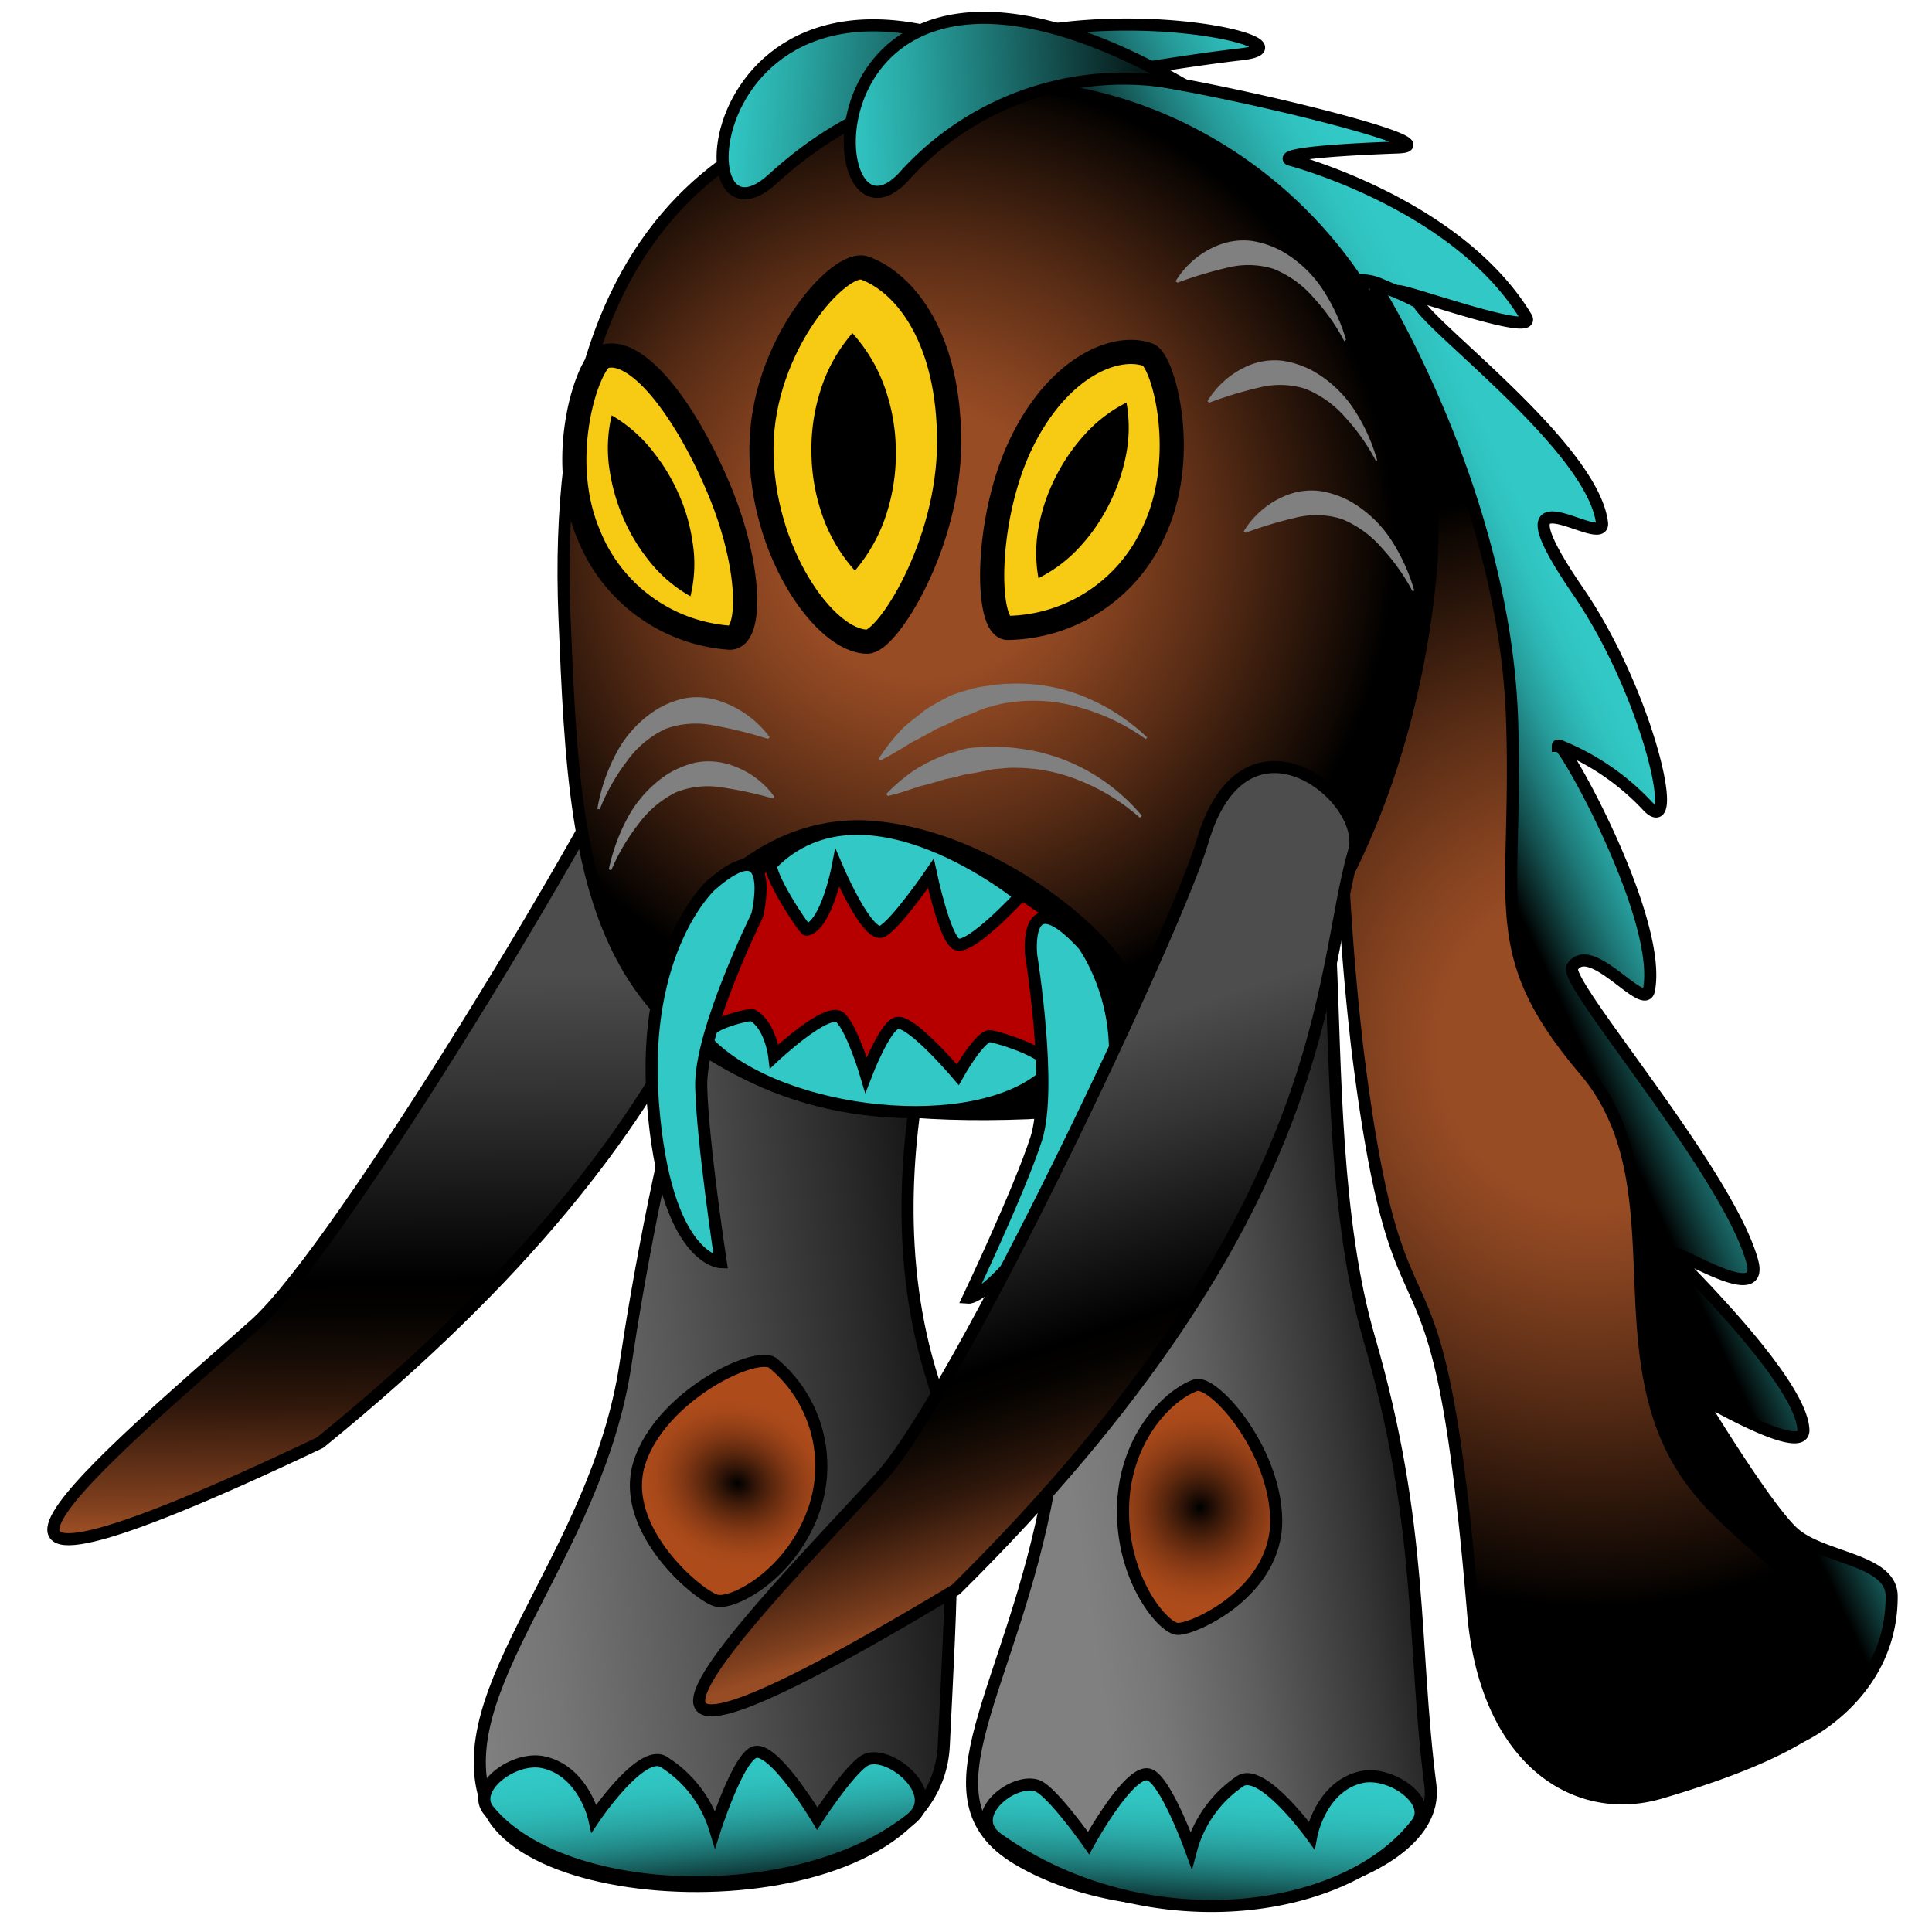 <svg xmlns="http://www.w3.org/2000/svg" xmlns:xlink="http://www.w3.org/1999/xlink" viewBox="0 0 160 160"><defs><style>.cls-1,.cls-10,.cls-11,.cls-12,.cls-13,.cls-15,.cls-16,.cls-17,.cls-18,.cls-19,.cls-2,.cls-3,.cls-4,.cls-5,.cls-6,.cls-7,.cls-8,.cls-9{stroke:#000;}.cls-1,.cls-10,.cls-11,.cls-12,.cls-13,.cls-15,.cls-17,.cls-18,.cls-19,.cls-2,.cls-3,.cls-4,.cls-5,.cls-6,.cls-7,.cls-8,.cls-9{stroke-miterlimit:10;}.cls-1{fill:url(#Безымянный_градиент_59);}.cls-2{fill:url(#Безымянный_градиент_56);}.cls-3{fill:url(#Безымянный_градиент_18);}.cls-4{fill:url(#Безымянный_градиент_58);}.cls-5{fill:url(#Безымянный_градиент_55);}.cls-6{fill:url(#Безымянный_градиент_18-2);}.cls-7{fill:url(#Безымянный_градиент_24);}.cls-8{fill:url(#Безымянный_градиент_53);}.cls-9{fill:url(#Безымянный_градиент_53-2);}.cls-10{fill:url(#Безымянный_градиент_127);}.cls-11{fill:url(#Безымянный_градиент_53-3);}.cls-12{fill:url(#Безымянный_градиент_8);}.cls-13{fill:#f7cb14;}.cls-13,.cls-17{stroke-width:2px;}.cls-14{fill:gray;}.cls-15{fill:url(#Безымянный_градиент_49);}.cls-16{stroke-linejoin:round;fill:url(#Безымянный_градиент_49-2);}.cls-17{fill:#b60000;}.cls-18{fill:#31c8c5;}.cls-19{fill:url(#Безымянный_градиент_24-2);}</style><linearGradient id="Безымянный_градиент_59" x1="85.23" y1="128.67" x2="117.86" y2="118.98" gradientTransform="translate(19.83 -25.68) rotate(7.69)" gradientUnits="userSpaceOnUse"><stop offset="0" stop-color="gray"/><stop offset="0.14" stop-color="#777"/><stop offset="0.37" stop-color="#5e5e5e"/><stop offset="0.67" stop-color="#353535"/><stop offset="0.99"/></linearGradient><linearGradient id="Безымянный_градиент_56" x1="97.25" y1="205.61" x2="97.25" y2="194.2" gradientTransform="translate(12.26 -51.15) rotate(2.82)" gradientUnits="userSpaceOnUse"><stop offset="0"/><stop offset="0.03" stop-color="#040e0e"/><stop offset="0.16" stop-color="#0f3f3e"/><stop offset="0.3" stop-color="#1a6968"/><stop offset="0.43" stop-color="#228b89"/><stop offset="0.57" stop-color="#29a6a4"/><stop offset="0.71" stop-color="#2db9b6"/><stop offset="0.85" stop-color="#30c4c1"/><stop offset="1" stop-color="#31c8c5"/></linearGradient><radialGradient id="Безымянный_градиент_18" cx="95.68" cy="171.49" r="8.47" gradientTransform="translate(12.26 -51.15) rotate(2.82)" gradientUnits="userSpaceOnUse"><stop offset="0"/><stop offset="0.18" stop-color="#311508"/><stop offset="0.37" stop-color="#5d280e"/><stop offset="0.55" stop-color="#803714"/><stop offset="0.72" stop-color="#994218"/><stop offset="0.87" stop-color="#a8491a"/><stop offset="1" stop-color="#ad4b1b"/></radialGradient><linearGradient id="Безымянный_градиент_58" x1="31.53" y1="37.46" x2="80.15" y2="37.46" gradientTransform="translate(1.09 80.57) rotate(-6.01)" gradientUnits="userSpaceOnUse"><stop offset="0" stop-color="gray"/><stop offset="0.15" stop-color="#757575"/><stop offset="0.4" stop-color="#585858"/><stop offset="0.74" stop-color="#282828"/><stop offset="0.99"/></linearGradient><linearGradient id="Безымянный_градиент_55" x1="49.61" y1="82.21" x2="49.61" y2="70.62" gradientTransform="translate(1.09 80.57) rotate(-6.01)" xlink:href="#Безымянный_градиент_56"/><radialGradient id="Безымянный_градиент_18-2" cx="75.06" cy="57.71" r="6.86" gradientTransform="matrix(1.15, -0.05, 0.18, 1.02, -35.64, 67.74)" xlink:href="#Безымянный_градиент_18"/><linearGradient id="Безымянный_градиент_24" x1="-597.38" y1="154.71" x2="-561.88" y2="190.71" gradientTransform="matrix(-0.85, -0.63, 1.29, -0.66, -681.59, -147.87)" gradientUnits="userSpaceOnUse"><stop offset="0" stop-color="#984c24"/><stop offset="0.04" stop-color="#80401e"/><stop offset="0.14" stop-color="#532914"/><stop offset="0.22" stop-color="#2f170b"/><stop offset="0.31" stop-color="#150b05"/><stop offset="0.38" stop-color="#050301"/><stop offset="0.44"/><stop offset="0.79" stop-color="#343434"/><stop offset="0.99" stop-color="#4d4d4d"/></linearGradient><linearGradient id="Безымянный_градиент_53" x1="128.54" y1="60.46" x2="128.59" y2="60.43" gradientUnits="userSpaceOnUse"><stop offset="0"/><stop offset="0.08" stop-color="#071b1a"/><stop offset="0.25" stop-color="#134f4e"/><stop offset="0.42" stop-color="#1e7a79"/><stop offset="0.58" stop-color="#269c9a"/><stop offset="0.74" stop-color="#2cb4b2"/><stop offset="0.88" stop-color="#30c3c0"/><stop offset="1" stop-color="#31c8c5"/></linearGradient><linearGradient id="Безымянный_градиент_53-2" x1="127" y1="122.54" x2="139.85" y2="116.19" gradientTransform="matrix(1, 0.01, -0.01, 1.04, 3.87, -44.86)" xlink:href="#Безымянный_градиент_53"/><radialGradient id="Безымянный_градиент_127" cx="129.27" cy="125.22" r="45.06" gradientTransform="matrix(1, 0.01, -0.01, 1.04, 3.87, -44.86)" gradientUnits="userSpaceOnUse"><stop offset="0.28" stop-color="#984c24"/><stop offset="0.39" stop-color="#864320"/><stop offset="0.62" stop-color="#582c15"/><stop offset="0.94" stop-color="#0e0703"/><stop offset="0.99"/></radialGradient><linearGradient id="Безымянный_градиент_53-3" x1="95.08" y1="13.78" x2="112.01" y2="5.42" gradientTransform="matrix(1, -0.04, 0.04, 1, -1.7, 10.55)" xlink:href="#Безымянный_градиент_53"/><radialGradient id="Безымянный_градиент_8" cx="76.58" cy="37.49" r="39.45" gradientTransform="matrix(1, -0.04, 0.04, 1, -1.7, 10.55)" xlink:href="#Безымянный_градиент_127"/><linearGradient id="Безымянный_градиент_49" x1="89.68" y1="45.09" x2="118.44" y2="45.09" gradientTransform="matrix(0.96, 0.11, -0.08, 0.96, -22.07, -45)" gradientUnits="userSpaceOnUse"><stop offset="0" stop-color="#31c8c5"/><stop offset="0.2" stop-color="#29a6a3"/><stop offset="0.62" stop-color="#14504f"/><stop offset="1"/></linearGradient><linearGradient id="Безымянный_градиент_49-2" x1="66.61" y1="17.23" x2="95.38" y2="17.23" gradientTransform="matrix(0.97, 0.12, 0.04, 1, 4.63, -17.43)" xlink:href="#Безымянный_градиент_49"/><linearGradient id="Безымянный_градиент_24-2" x1="-661.84" y1="156.34" x2="-617.98" y2="175.46" gradientTransform="matrix(-0.91, -0.54, 1.22, -0.78, -694.48, -108.36)" xlink:href="#Безымянный_градиент_24"/></defs><title>босс1 анимация атаки</title><g id="Слой_7" data-name="Слой 7"><path class="cls-1" d="M82.34,74.15s8.39,27.59,4.5,49.15c-3,16.63-11,25.55-2.63,30.62,12,7.25,35.36,2.63,34.25-6.07-1.51-11.73-.53-21.4-5.07-37-5.71-19.62.34-49.55-9.52-46.82S82.34,74.15,82.34,74.15Z"/><path class="cls-2" d="M117.34,151c-5.83,7.71-22.48,9.93-34.7,1.29-2.7-1.91,1.21-5.07,3.23-4.41,1.22.4,4.28,4.76,4.28,4.76s3.29-6,4.93-5.69c1.38.22,3.56,6.26,3.56,6.26a10,10,0,0,1,4.11-5.73c1.83-1.08,5.86,4.5,5.86,4.5s.76-4,4.07-4.79C115.12,146.59,118.74,149.15,117.34,151Z"/><path class="cls-3" d="M93,125.15c0,5.82,3.4,9.76,4.55,9.75,1.44,0,8.19-3.13,8.14-9S100.46,114.2,99,114.72C96.61,115.59,93,119.33,93,125.15Z"/><path class="cls-4" d="M80.92,73.28s-10,21.27-3.65,41.05c2.28,7.06,1.45,18.45.89,30.23-.7,14.66-34.25,14.48-37.8,4.94S49.39,129,51.8,113c2.12-14.21,8.62-48,17.63-45.82S80.92,73.28,80.92,73.28Z"/><path class="cls-5" d="M40.45,149.91c6.09,7.5,25.68,8.18,35,.72,2.58-2.06-1.66-5.65-3.65-4.92-1.21.44-4.12,4.9-4.12,4.9s-3.49-5.84-5.12-5.52c-1.37.27-3.34,6.38-3.34,6.38a10,10,0,0,0-4.31-5.59c-1.87-1-5.71,4.7-5.71,4.7s-.88-3.93-4.23-4.64C42.52,145.42,39,148.1,40.45,149.91Z"/><path class="cls-6" d="M67.42,125c-1.9,5.5-6.9,8-8.17,7.53C57.64,132,51.13,126.46,53,121s9.58-9.16,11-8.12A11.07,11.07,0,0,1,67.42,125Z"/><path class="cls-7" d="M26.5,119.48c-38.63,18.34-17.28.81-5.38-9.79,7.11-6.33,29-42.95,31.77-49.82,4.67-11.57,14.13-2.23,12.43,2C61.39,71.66,61,91.47,26.5,119.48Z"/><path class="cls-8" d="M128.48,60.43l.16,0C128.55,60.4,128.49,60.38,128.48,60.43Z"/><path class="cls-9" d="M148.59,127c-2.3-2-8-11.47-8-11.47s8.87,5.27,8.76,2.88c-.13-2.83-5-8.53-10.08-13.72-3.22-3.29,7.06,4.24,5.85-.21-2-7.39-15.71-23.12-14.91-24.38,1.51-2.39,6,3.8,6.35,1.89,1.07-5.59-6.2-19-7.39-20.22l-.16,0c0-.06.07,0,.16,0a20.22,20.22,0,0,1,7.29,5c2.8,2.91,0-9.33-5.68-17.67-7.7-11.2,2.18-3.43,1.89-5.8-.76-6.19-14.26-16.18-15.23-18.25A20.44,20.44,0,0,0,111.76,23c3.61,5.73,5.29,13.44,7.46,27.26,2.34,14.86,2.25,29,5,33.45s5.26,14.09,9.37,39.43c2.4,14.72,15.66,20.62,15.66,20.62s7.47-3.43,7.41-11.63C156.58,129.13,151,129.08,148.59,127Z"/><path class="cls-10" d="M114,23.82s10.56,16.92,11.22,35.69c.54,15.44-2.36,19.25,6,29.1s.75,24.48,9.63,35c7.23,8.54,26,16.24-3.38,24.87-6.84,2-14.44-2.53-15.48-15-3-35.8-6-17.83-9.58-46.66A226.79,226.79,0,0,1,114,23.82Z"/><path class="cls-11" d="M126.39,26.27c-5.71-9.46-19.6-13.06-19.6-13.06s-1.44-.62,9-1c5.29-.22-18.47-5.87-24.1-6.06-1.38.21-1.92.27-.93,0a3.57,3.57,0,0,1,.93,0C94.07,5.74,99,4.93,102.75,4.5c8.89-1-23.69-7.89-31.3,6.93,0,0-1.62,7.52.3,7.42S82.7,11,82.7,11l6.41,2s10.82,1.71,12.83,2.14c2.69.56,10,7.59,10.31,8,1.89.15,1.57.27,3.49,1C115.51,23.66,127.49,28.1,126.39,26.27Z"/><path class="cls-12" d="M46.75,51.16C45.23,14,65.68,7.8,81.6,7.15c19.81-.81,39.33,16.8,36.81,41.09-2.21,21.32-13.52,43.17-33.33,43.95C48.49,93.64,47.71,74.65,46.75,51.16Z"/><path class="cls-13" d="M78.6,36.65c0,8.49-5.13,16.5-6.77,16.49-3.52,0-8.8-7.48-8.77-16s6.49-15.69,8.56-14.94C75.07,23.48,78.63,28.16,78.6,36.65Z"/><path d="M70.8,47.26A13.5,13.5,0,0,1,68,42.37a16.17,16.17,0,0,1-.8-4.91,15.87,15.87,0,0,1,.69-4.93,13.27,13.27,0,0,1,2.7-4.94,13.28,13.28,0,0,1,2.81,4.88,15.9,15.9,0,0,1,.79,4.91,16.15,16.15,0,0,1-.7,4.93A13.64,13.64,0,0,1,70.8,47.26Z"/><path class="cls-13" d="M48.75,44.26C46,37.78,48.73,30,50,29.54c2.77-.89,6.78,4.42,9.51,10.89s2.78,12.42.91,12.38A13.6,13.6,0,0,1,48.75,44.26Z"/><path d="M50.66,34.4a11.76,11.76,0,0,1,3.42,3,15.74,15.74,0,0,1,2.13,3.52,14.91,14.91,0,0,1,1.14,3.94,11.27,11.27,0,0,1-.17,4.52,11.64,11.64,0,0,1-3.43-2.94,15.34,15.34,0,0,1-2.12-3.52,15.9,15.9,0,0,1-1.14-3.95A11.65,11.65,0,0,1,50.66,34.4Z"/><path class="cls-13" d="M95.49,44.16c3.06-6.32.85-14.28-.39-14.77-2.69-1-7.45,1-10.51,7.3S81.62,52,83.46,52A13.48,13.48,0,0,0,95.49,44.16Z"/><path d="M93.29,33.34a11.68,11.68,0,0,1-.07,4.51,15.78,15.78,0,0,1-1.35,3.88,15.31,15.31,0,0,1-2.3,3.4A11.78,11.78,0,0,1,86,47.88a11.74,11.74,0,0,1,.07-4.52,15.32,15.32,0,0,1,1.36-3.87,15.59,15.59,0,0,1,2.31-3.4A11.84,11.84,0,0,1,93.29,33.34Z"/><path class="cls-14" d="M111.47,28.13A15.75,15.75,0,0,0,109.56,24a9.89,9.89,0,0,0-3.49-3.25,7.75,7.75,0,0,0-2.42-.8,5.67,5.67,0,0,0-2.55.28,7.23,7.23,0,0,0-3.74,3.06l.15.12a34.3,34.3,0,0,1,4.12-1.24,7.08,7.08,0,0,1,3.82.09,8.55,8.55,0,0,1,3.35,2.41,16.63,16.63,0,0,1,2.53,3.59Z"/><path class="cls-15" d="M64,14.81c-8.41,7.69-5.79-25,24.08-7.47C88.06,7.34,75.78,4,64,14.81Z"/><path class="cls-16" d="M74.83,14.65c-7.47,8-8.94-26.06,23.22-7.62A24.43,24.43,0,0,0,74.83,14.65Z"/><path class="cls-14" d="M114.05,38.11a15.33,15.33,0,0,0-1.9-4.18,9.89,9.89,0,0,0-3.49-3.25,7.72,7.72,0,0,0-2.43-.8,5.61,5.61,0,0,0-2.54.28A7.32,7.32,0,0,0,100,33.22l.14.13a33.12,33.12,0,0,1,4.12-1.25,7.08,7.08,0,0,1,3.82.09,8.68,8.68,0,0,1,3.36,2.41,16.75,16.75,0,0,1,2.52,3.6Z"/><path class="cls-14" d="M117.12,48.89a15.66,15.66,0,0,0-1.91-4.18,9.89,9.89,0,0,0-3.49-3.25,7.72,7.72,0,0,0-2.43-.8,5.63,5.63,0,0,0-2.54.28A7.28,7.28,0,0,0,103,44l.15.12a34.7,34.7,0,0,1,4.11-1.24,7.12,7.12,0,0,1,3.83.09,8.72,8.72,0,0,1,3.35,2.41A17.16,17.16,0,0,1,117,49Z"/><path class="cls-14" d="M49.47,67A15.11,15.11,0,0,1,51,62.45a9.5,9.5,0,0,1,3.27-3.62,7.46,7.46,0,0,1,2.45-1,5.81,5.81,0,0,1,2.71.17,8.43,8.43,0,0,1,4.31,3.05l-.14.14a35.3,35.3,0,0,0-4.48-1.11,7.36,7.36,0,0,0-4,.28,8.28,8.28,0,0,0-3.23,2.72,16.59,16.59,0,0,0-2.22,3.94Z"/><path class="cls-14" d="M50.42,72A15.85,15.85,0,0,1,52,67.68a10,10,0,0,1,3.21-3.52,7.81,7.81,0,0,1,2.36-1,5.68,5.68,0,0,1,2.56.08,7.22,7.22,0,0,1,4,2.74l-.13.14a33.57,33.57,0,0,0-4.21-.91,7.15,7.15,0,0,0-3.8.4,8.67,8.67,0,0,0-3.15,2.68,16.74,16.74,0,0,0-2.22,3.79Z"/><path class="cls-14" d="M94.89,61.21a17.45,17.45,0,0,0-5.43-2.61,13.6,13.6,0,0,0-5.83-.43,8.56,8.56,0,0,0-1.42.31,6.41,6.41,0,0,0-1.36.46c-.45.19-.9.35-1.34.53s-.86.42-1.31.62c-.22.1-.45.18-.67.29l-.63.36c-.44.23-.87.48-1.33.7-.85.51-1.7,1.07-2.67,1.54l-.14-.14a17.41,17.41,0,0,1,2-2.52c.38-.36.8-.7,1.21-1l.63-.51c.22-.15.46-.29.69-.43q.7-.4,1.44-.78c.51-.19,1-.34,1.56-.5a8.81,8.81,0,0,1,1.61-.31,9.77,9.77,0,0,1,1.62-.16,14.6,14.6,0,0,1,6.3,1.08A16.58,16.58,0,0,1,95,61.07Z"/><path class="cls-14" d="M94.41,67.73a17,17,0,0,0-4.79-3,14.08,14.08,0,0,0-5.35-1.14,7.7,7.7,0,0,0-1.36.06,6.56,6.56,0,0,0-1.33.19c-.45.09-.88.18-1.33.24s-.87.22-1.31.32l-.67.13-.65.2c-.45.12-.89.26-1.35.36-.89.28-1.77.62-2.76.83l-.11-.17a15,15,0,0,1,2.27-1.93,13.86,13.86,0,0,1,2.7-1.34c.48-.15,1-.31,1.46-.44s1-.13,1.52-.17a9.64,9.64,0,0,1,1.52,0,11,11,0,0,1,1.52.12,15.5,15.5,0,0,1,5.67,1.84,16.18,16.18,0,0,1,4.5,3.72Z"/><path class="cls-17" d="M72.65,91.46c-11-1-18-7.6-17.87-9.62C55,79.3,61.56,67.93,72.5,69S94.06,80.12,92.92,82.58C91,86.67,83.59,92.5,72.65,91.46Z"/><path class="cls-18" d="M58.75,86.46c6,6,22.08,7.82,27.93,2.47,1.62-1.48-4.51-3.18-4.76-3.13C81,86,79.32,89,79.32,89s-3.78-4.47-5-4.29c-1,.15-2.6,4.3-2.6,4.3s-1.11-3.74-2.12-4.73-5.48,3.2-5.48,3.2-.31-2.63-1.83-3.42C62.05,84,57.3,85,58.75,86.46Z"/><path class="cls-18" d="M63.93,71.53c7.77-7.81,20.56,2.68,20.56,2.68s-4.1,4.43-5.24,4c-1-.4-2.16-5.87-2.16-5.87s-2.79,4.07-4,4.78-3.74-5.21-3.74-5.21-.91,4.7-2.54,5.09C66.57,77,63.38,72.08,63.93,71.53Z"/><path class="cls-18" d="M58.86,73.33s-5.76,5.24-4.79,18c1,13.08,5.62,13.2,5.62,13.2s-1.52-10-1.62-14.56S62.71,75.8,62.71,75.8,64.53,68.37,58.86,73.33Z"/><path class="cls-18" d="M89.72,78.24s6.23,8.34-.51,18.87-9,10.36-9,10.36,4.24-8.92,5.6-13.15-.41-15.2-.41-15.2S84.69,72.76,89.72,78.24Z"/><path class="cls-19" d="M79.18,131.62c-36.65,22.06-17.12,2.51-6.32-9.21,6.45-7,24.64-45.59,26.72-52.7,3.5-12,13.84-3.61,12.56.77C109.19,80.61,110.76,100.36,79.18,131.62Z"/></g></svg>